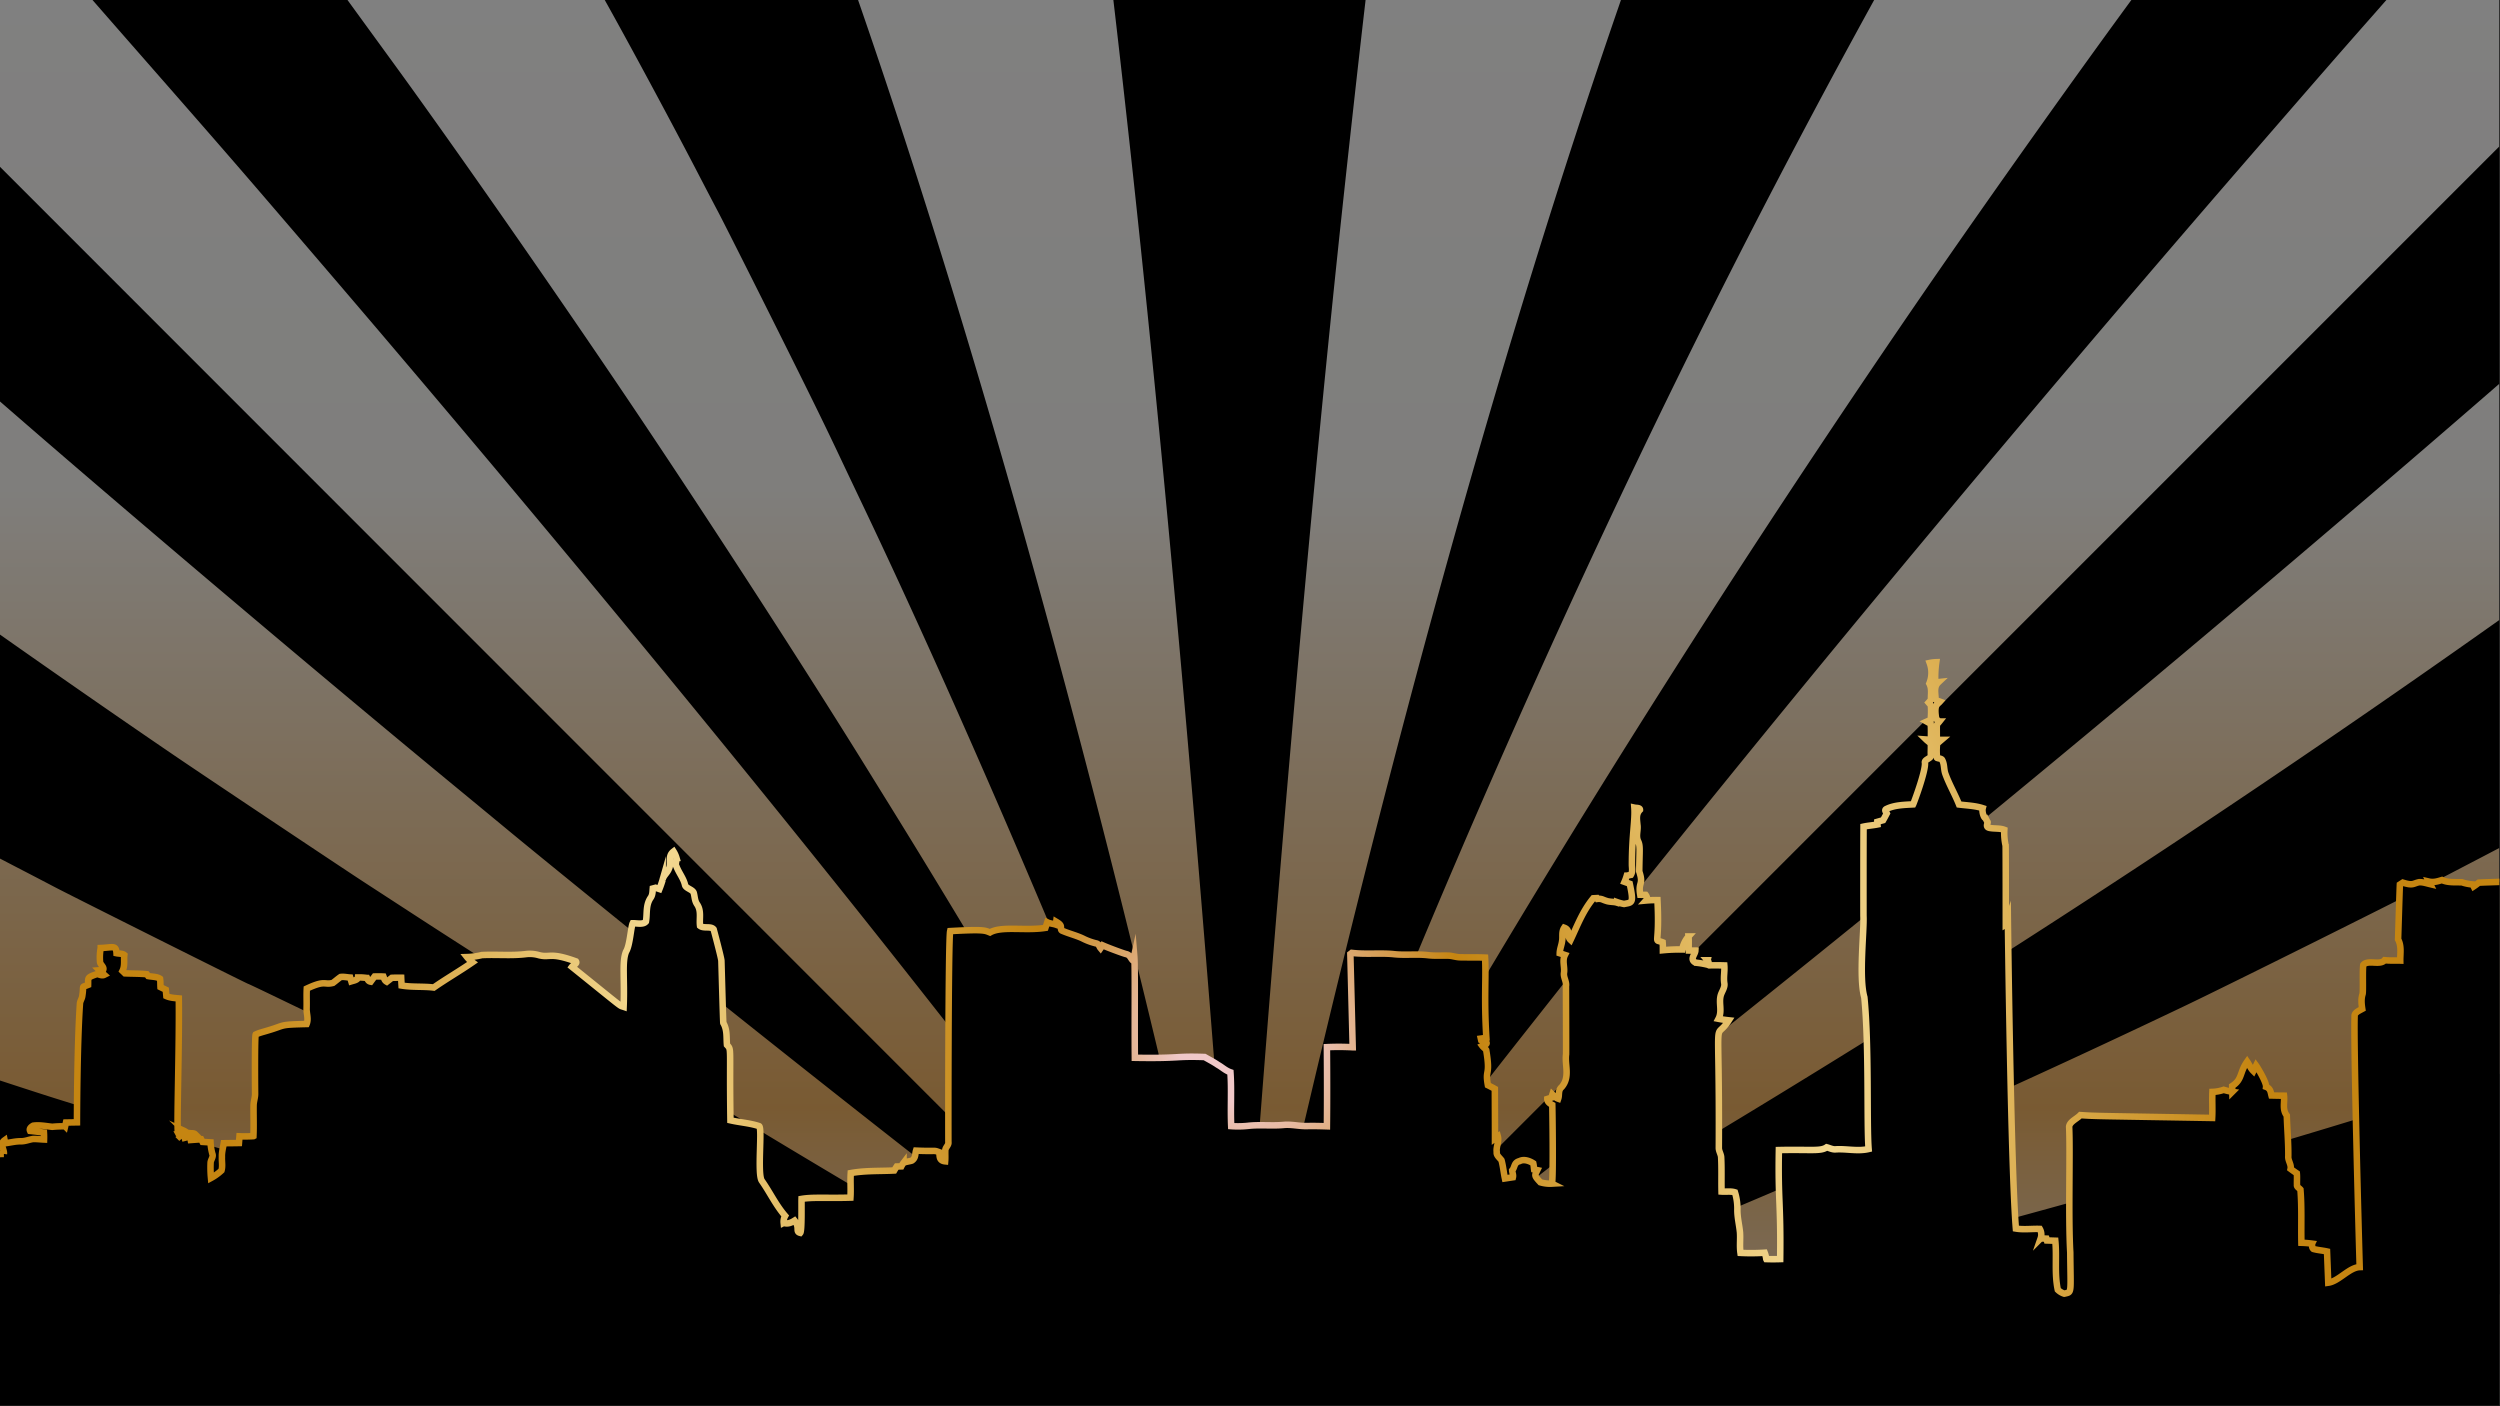 <svg id="Layer_5" data-name="Layer 5" xmlns="http://www.w3.org/2000/svg" xmlns:xlink="http://www.w3.org/1999/xlink" viewBox="0 0 1920 1080"><rect x="0" y="0" width="1920" height="1080" fill="#333333" stroke="none"/><defs><style>.cls-1{fill:none;}.cls-2{clip-path:url(#clip-path);}.cls-3,.cls-6{stroke-miterlimit:10;stroke-width:5px;}.cls-3{stroke:url(#radial-gradient);}.cls-4{opacity:0.5;}.cls-5{fill:url(#linear-gradient);}.cls-6{stroke:url(#radial-gradient-2);}</style><clipPath id="clip-path"><rect class="cls-1" x="-0.5" y="-7.5" width="1920" height="1087"/></clipPath><radialGradient id="radial-gradient" cx="1038" cy="590" r="948.94" gradientUnits="userSpaceOnUse"><stop offset="0.06" stop-color="#f0c8c8"/><stop offset="0.23" stop-color="#c58511"/><stop offset="0.49" stop-color="#e6c16c"/><stop offset="0.59" stop-color="#f2d78f"/><stop offset="1" stop-color="#c58511"/></radialGradient><linearGradient id="linear-gradient" x1="951.92" y1="1079.5" x2="951.92" y2="-7.92" gradientUnits="userSpaceOnUse"><stop offset="0" stop-color="#f8f0e4"/><stop offset="0.21" stop-color="#f2b464"/><stop offset="0.65" stop-color="#fefcf8"/><stop offset="1" stop-color="#fff"/></linearGradient><radialGradient id="radial-gradient-2" cx="951.92" cy="866.11" r="780.73" gradientTransform="translate(0 -30) scale(1 0.96)" xlink:href="#radial-gradient"/></defs><g class="cls-2"><rect class="cls-3" x="-106" y="-105" width="2288" height="1390"/><g class="cls-4"><g id="layer1"><path id="path847" class="cls-5" d="M-134-7.92a.22.22,0,0,0-.22.22v1.55L395.37,523.62l542.35,542.51c-.34.38-.66.78-1,1.2l-12.48-9.41C799.45,963.82,700.42,887,569.94,783.11c-42.49-33.83-149.45-120.44-179.75-145.54-7-5.78-26.16-21.61-42.64-35.19-95-78.27-234-195.68-326.09-275.42L-5,304c-20-17.29-67.78-59-129.2-112.84V390.82l17.14,12.45c20.44,14.85,46.5,33.74,57.91,42,46.13,33.35,131.77,93.21,193,134.9,23,15.68,128.46,86.08,145.78,97.35l36.29,23.6C443.32,784,608,884.7,750.28,966.84c22.37,12.91,120.86,68.65,132.57,75,21.46,11.69,42,23.1,51.91,28.81q-.35.75-.63,1.53c-4-1.59-21.93-8.44-41.55-15.87-98.9-37.47-196.66-76.43-301.43-120.13-113-47.12-269.84-117.58-376-168.91-13.24-6.4-24.26-11.64-24.5-11.64-.66,0-135.36-67.4-148.46-74.28-6.34-3.33-19.3-10.09-28.81-15-25.51-13.23-59.17-31-74.9-39.49-28.23-15.29-55.65-30.29-72.74-39.77V785.17c40.15,13.71,147.75,49.31,177.6,58.67C295.76,923,582.48,998.25,896.27,1067.65c15.71,3.47,28.9,6.45,36.93,8.31q-.11.74-.15,1.47c-35.69-2.38-181.12-13.29-264.59-19.92-249.25-19.8-486.41-41.67-668.9-61.69-57.36-6.3-108.33-12.05-133.81-15.07v98.53a.22.22,0,0,0,.22.22H2037.88a.22.22,0,0,0,.22-.22V980.71c-38.85,4.62-132.94,15.11-193.16,21.47-166.81,17.62-379.75,37-595.15,54.16-93.32,7.44-242.71,18.7-279,21.1q0-.75-.15-1.5c6.93-1.61,17.51-4,30-6.75,316.07-69.74,604.42-145.31,859.84-225.35,29.64-9.29,137.21-44.88,177.6-58.67V587.09c-19.43,10.75-51.48,28.27-73.89,40.33-29.74,16-44.78,23.93-83.55,44.09-33.43,17.4-168.88,84.89-203.37,101.34-194.52,92.78-384.07,174.3-604.38,259.92-28,10.9-42.28,16.34-96.75,36.94-2.51,1-4.46,1.65-6.48,2.38-.18-.47-.37-.93-.58-1.38,5.64-3.21,14.32-8.08,24.59-13.76,17.18-9.49,35.42-19.62,40.54-22.51s14.75-8.29,21.4-12c333-186.44,666.25-400.52,977.42-628l5-3.69V191.2c-104,91.13-153.36,134-224.27,194.65-186.9,159.92-378.32,317.43-556,457.51-97.4,76.8-182,142-268.49,207.17l-22.29,16.78c-.31-.42-.63-.82-1-1.21l542.37-542.5L2038.1-6.16V-7.7a.22.22,0,0,0-.22-.22H1839.71c-5.29,6-11.81,13.46-18.39,20.92-25.58,29-37.62,42.83-90.51,103.81-184.6,212.79-377.09,444.75-531.1,640l-30,38c-56.49,71.59-134,172.24-185.84,241.4-8.54,11.39-16,21.2-20.59,27.27-.48-.36-1-.69-1.46-1l3.06-5.53c3.52-6.34,14.29-25.78,24-43.21,27.48-49.6,65.33-116.42,88.43-156.13,81.22-139.59,150.21-252.49,236.06-386.27,48.56-75.66,110.14-168.24,163.85-246.34,50-72.65,120.28-171.58,165.51-232.94h-199c-107.33,194.3-203,389.08-299.05,608.59-63.27,144.66-120.22,285.42-186.2,460.18-.54-.2-1.09-.37-1.64-.52,4.37-21,19.82-90,33.19-148C1070.81,562,1154.61,261.72,1243.34,4.5c1.65-4.81,2.86-8.34,4.25-12.42H1049.72c-4.45,37-15.32,134.6-22.26,200.68-24.46,232.8-49.65,523.55-71.7,827.63-1.26,17.37-2.48,32.16-3.21,39.33l-.63,0-.59,0c-.82-8.19-2.29-26.3-3.83-47.4-25.57-350.25-53.79-667-82.06-921-5-45.23-9.05-80.34-11.32-99.28H656.27c1.23,3.59,2.24,6.55,3.67,10.69,92.19,266.51,184.59,600.9,266.62,964.9,10.69,47.4,17.77,79.39,20.55,92.66-.5.13-1,.28-1.48.45-1.56-3.92-3.63-9.25-5.93-15.33-8.11-21.49-20.31-53.34-36.18-94.49-70-181.51-166-405.87-241.4-564-6.19-13-13.46-28.29-16.15-34-13.28-28.15-24.14-50.28-54.6-111.2-18.22-36.44-36-71.7-39.51-78.35S541.44,143.5,536.51,134C513,88.67,477.75,23.48,460-7.92H261.13l11,15.16,30.2,41.48C352.14,117.12,432.19,232.18,490,318.36c58.91,87.86,129.64,197.25,176.19,272.51,4.9,7.93,12.93,20.89,17.84,28.81C745.55,719,822.5,849,874.65,941.74c4.63,8.24,10.77,19.13,13.63,24.2l10.1,17.86c5.38,9.52,34.46,62,43.62,78.72a17,17,0,0,0-1.42,1c-3.83-5-9.7-12.74-19.29-25.53C863.34,960.7,793.06,869.69,704.61,757.38,576.1,594.2,411.43,394.57,247.92,203.73c-66-77-69.93-81.58-141.74-163.56C88,19.44,73.86,3.24,64.14-7.92Z"/></g></g><path class="cls-6" d="M1983.27,885.84c-1.27,1.49-3.48,2.37-5.25,3.53-3.29,2-4.13,5.12-6.84,7.41-1.5,1.13-1.32,2.73-1.6,4.15-1.22.18-2.45.34-3.63.53l-1.45-65.32a40.53,40.53,0,0,0-7.3-.48,8.31,8.31,0,0,1-1.39-6.67c.8-4.45-.87-8.9.22-13.34-1.26,0-2.5,0-3.71,0a26.14,26.14,0,0,0,3.43-2.72,23.32,23.32,0,0,1,.64-7.79c.92-3-1.15-5.89-.42-8.86,1-4-.54-8,.29-12,1.44-3.51,2.39-7.38,1.33-10.94-.47,1.3-.24,2.79-1.5,3.91-2.79-3.48-1.63-8.43,2.94-11,.08-6.35.5-12.76-.91-19.07-1.29-5.67,1-11.49-1-17.09.56-3.38.44-6.79.79-10.18l-1.78-.06c1.72-4.77,0-13.46,1.28-15.48.24-.93,1.18-1.83.88-2.8-1.82-4.3.85-9-2.39-13.08a25.74,25.74,0,0,1,2.51-8.65c-3-1-6.4-.7-9.63-.85-4.46-.6-7.7-3.82-12.6-3-10.68,1.47-21.62,1.35-32.45,1.9-1.27,1-2.58,2-3.94,2.9-.19-.38-.57-1.15-.75-1.53a33.17,33.17,0,0,1-8.26-1.65c-5.24-.18-10.75.39-15.36-1.75-3.16,1-6.49,2-10,1.19.32.67.66,1.33,1,2-2.76-.64-5.5-1.62-8.47-1.53-4.91,1-4.48,2.87-12.56.34-.77.5-1.55,1-2.28,1.47-.22,3.85-1.37,42.08-1.37,42.08,2.78,5.23,1.59,10.86,1.66,16.31-4-.12-8,.15-12-.29-3.5,4.24-12.85-.6-16.37,3.62-.71,3.73,0,20.54-.57,22.39-1.21,3.75-.82,7.62-.24,11.41-2.64,1.44-6.15,2.93-5.87,5.6-.75,21.93,2.92,159.74,3.9,192.68-8.05.28-16.17,10.91-24.16,12l-.93-24c-3.45-.77-7.1-1-10.47-1.93-1.35-1.15-.89-2.73-1.06-4.09a79.87,79.87,0,0,0-8.16-.66c-.29-13.63.39-27.28-.74-40.88-1-1.16-2.92-2-2.64-3.54-.13-3,.17-6-.14-8.92q-2.47-1.65-4.77-3.38c.72-3.38-2.13-6.44-1.77-9.78.11-10.41-.86-20.81-1.16-31.21-3.63-4.72-1.54-10.15-2.14-15.25-3.22,0-6.42-.08-9.6-.16-.62-2.36-.7-5.34-4.15-6.63.37-3.38-6.5-14.7-7.68-16.32-.69,1.41-1.35,2.82-2.07,4.22-2.24-2.21-3.15-4.87-4.79-7.27-6,8.52-3.54,13.66-11.52,18.75,0,1.47.09,2.94.13,4.42a44.7,44.7,0,0,1-6.6-1.52,29.73,29.73,0,0,1-8.69,1.61c-.32,6.65.18,13.31-.2,20-90.59-1.58-88.32-1.34-101.2-2.18-2.9,3-8.26,5.06-8.64,8.93.93,19.56-.71,68.94.86,96.55.27,32.6,1.37,30.22-4.57,31.66a12.25,12.25,0,0,1-5-3c-2.67-12.46-.67-25.13-1.93-37.67l-6.42-.2-.4-1.41-4.41-.18a8.85,8.85,0,0,0-.66-7.27c-6.14-.22-12.3.72-18.37-.3-3.9-47.21-6.16-237.76-6.16-237.76-.51,1.43.18,3.29-1.6,4.35,0,0,0-56.62-.12-60.7a44.21,44.21,0,0,1-1-12.12c-3.5-1.34-7.7-.7-11.45-1.48s-.45-4.44-1.62-4.7c-.49-1-.94-1.92-1.42-2.86-1.16.13-2.83-4.82-2.11-7.57-5.7-1.87-12.07-2.06-18.16-2.82-3.19-8-7.72-15.71-10.59-23.78-1.17-3.48-.57-7.18-2.46-10.56-.69-1-2.62-.95-3.82-1.45a47.78,47.78,0,0,1,0-10.89c1-1,2.21-2,3.32-2.95-1.21,0-2.38,0-3.55,0,.08-13.9-.57-10.84,2-14.09a17.29,17.29,0,0,1-2.44-2c-1.91-11.21.9-11.1,2.82-13.31-1.4-.53-3.5-.91-3.36-2.29,0-4.23-1.62-9,2.3-12.68l-2.47.26a82.62,82.62,0,0,1,.73-15.55,28.86,28.86,0,0,0-5,.59,21.86,21.86,0,0,1-.3,15.76c2,3.73,1.22,7.76,1.23,11.66.07,1.16-1,2.1-1.8,3,.81.94,1.87,1.88,1.8,3a63,63,0,0,1-.23,10.28c-1,.43-2,.88-3,1.33,1,.56,2,1.12,3,1.68.43,4.1.11,8.21.26,12.32l-3.79-.27c1.12,1.08,2.42,2,3.6,3.11.27,2.94-.08,5.9.09,8.86.7,2.72-5.29,3.23-4.53,6,.58,6.42-8.58,30.89-9.08,31.87-6.92.36-14.52.56-20.34,3.46-2.08.82-.42,2.35.11,3.46-.92,1.76-1.83,3.52-2.84,5.25-1.5.41-3,.84-4.44,1.25,0,.67,0,1.34.07,2-3.51.71-7.18.91-10.65,1.67-.1,22.83-.08,45.67-.07,68.51.62,11.36-3.68,47.4.69,62.57,3.7,37.7,1.75,97.12,3.27,116.51-8.47,2-17.18-.36-25.77.29-2.32,0-4.3-1.08-6.41-1.62-4.76,3.26-11.64,1.58-36.73,2.13-.7,39.78,1.54,39.39,1,83.73-3.57.12-7.14.13-10.69,0a21.41,21.41,0,0,0-1.22-4.88,164.58,164.58,0,0,1-18.58.13c-.76-5.26,0-10.54-.39-15.81-.57-5.83-2.09-11.63-2-17.5a42.3,42.3,0,0,0-1.87-13.21c-3.09-1-6.91-.33-10.28-.58-.21-8.87.16-17.76-.32-26.63-.26-2.31-1.76-4.48-1.77-6.8.58-113.08-4.26-79.46,7.68-98.08-2.69-.3-5.34-.66-7.94-1.16,3.15-6-.11-12.37,1.87-18.49,1-2.94,3.18-5.73,2.6-8.83-.69-4.56.39-9.11,0-13.68-3.88-.12-7.77-.11-11.63-.08l-.23-.1c-.2-1.27,0-2.64-1-3.77a22.77,22.77,0,0,0-.51,3.26,65,65,0,0,0-9.85-1.53l.87-.1c-4.4-2.52,0-6,.13-9.07L1297,730c-.24-3.6.12-7.2-.2-10.8a20,20,0,0,0-4.85,10,128.83,128.83,0,0,0-14.85.59c0-2,0-4.07-.19-6.1-7.57-3.07-2.06,4.63-4-32.41a83,83,0,0,0-8.8.33c1.28-1.41.76-3-.26-4.35l-4.15-.08c-1.73-10.16,2.79-7.32-.76-17.91.2-16.9.93-19.68-.93-23.37-1.85-4.12.24-8.41-.51-12.6-.26-3.83-1.31-8,2-11.38.07-1.66-2.73-1.31-4.31-1.66.71,9.82-1.89,20.92-1.89,43.63,0,2.66.76,5.43-.79,8-1.06.2-2.12.4-3.15.61a41.37,41.37,0,0,1-1.73,4.77l4,1.44c3.31,15.37,1.77,14.3-4.36,15.54a33.56,33.56,0,0,1-5.24-1.39c0,.12-.1.25-.14.38-2.33-.73-4.32-.44-7.24-1.07a31.37,31.37,0,0,1-3.87-1.37,7.88,7.88,0,0,0-3.95-.45l-.42-.62-2.77.15c-8.24,10-12.3,21.18-17.46,32-3.09-2.82.29-7.54-4.85-9.41-2.19,3.23-1,6.83-1.62,10.25-.39,3.14-1.77,6.2-1.84,9.37,1.3.42,2.63.87,4,1.31-2.21,4.4-.11,9-.69,13.52-.68,3.59,2.11,6.93,1.48,10.51,0,0,.18,49.83.1,52.21-1.1,8.34,3.24,17.54-3.35,25.18-3,2.57-1.66,6-2.7,9-2-.7-3.21-2.08-4.47-3.3-.27.83-.51,1.66-.74,2.5l-3.18,1c0,2,1.62,3.4,3.84,4.56.09,2.66.89,56.19-.26,60.45A26,26,0,0,1,1183,908c-4.93-5.3-4.34-5.21-2.35-9.34l-2.44-.52c-.22-1.58-.29-3.16-.65-4.72-2.66-1.73-7.07-3.51-10.49-1.68-4.51,1.06-3.56,4.77-5.71,7.12.07,1.75,1,3.48.55,5.28l-6.12.93c-1-4.65-1.38-9.37-2.64-14-1.48-2-4.08-3.81-3.64-6.26-.66-4.05,1.93-8,.84-12l-2.21,1.59c0-12.72-.06-25.44-.11-38.15q-2.61-1.47-5.33-2.81c-2.37-12.95,2.19-6.28-1.3-27-.74-1.2-2.21-2.08-3.06-3.24,1.21-.59,3.57-.8,3.38-2.18s-2.81-1.5-4.17-2.14l-.28-1.25,4.25-.6c-1.86-30.11-.12-46.8-1-61.58-6.31-.29-12.63-.09-18.94-.23-3.36,0-6.41-1.31-9.77-1.29-5-.11-10.08.25-15-.34-9-1.08-18.3.25-27.34-.9-10.39-.85-20.93.37-31.28-.88-.27.22-.83.64-1.12.86l1.8,71.63a189.73,189.73,0,0,0-19.81-.08c.15,20.26.22,40.54,0,60.79-5.12-.17-10.25-.32-15.37-.18-6.06.14-12-1.48-18-.86-9.16.83-18.45-.36-27.59.72a74,74,0,0,1-12.54.17c-.63-13.77.37-27.58-.58-41.34-3.89-1.35-6.34-3.89-9.67-5.73-3.15-2.19-6.73-4-10.16-6-23.1-.83-17.71,1.19-53.59.59-.28-31.17.28-69.81-.46-78.47-.28,1.29-.58,2.57-.92,3.86-1.95-1.67-2.14-4.48-5.55-5.1-1.85-.46-13.24-4.61-17.85-6.69q-.79,1.11-1.56,2.22c-1.08-1.28-1.15-3.29-3.57-3.72a45.62,45.62,0,0,1-9.13-3.25c-5-2.59-11.06-4-16.34-6.25-1.83-.53-1.17-2-1.42-3.09.11-1.76-1.91-3-3.58-4l-.28,2.24c-2.12-.75-4.65-.8-6.58-1.82-.46,1.43-1,2.86-1.45,4.29-15.55,2.46-33.67-1.62-42.58,3.54-4-1.66-5.09-2.45-30.56-1.06-1.51,6.4-1.43,160.5-1.37,162.21.32,2.18-2.24,3.88-2.35,6-.15,2.87.12,5.75-.14,8.62-5.05-.49-4.05-4.42-4.47-7-4.86-1.78-1.38-.51-17.87-1.23-.82,2.59-.16,5.74-3.29,7.69-2.06.66-4.47.77-6.32,1.7a18.3,18.3,0,0,0-1.71,2.71l-3.55.1c-.66,1-1.31,2-1.92,3.06-11.13.54-22.46,0-33.36,2-.42,6.27.18,12.55-.25,18.83-18.42.53-28.91-.48-37.54,1-.13,4,.35,24.52-1,26.08-4-1,.07-3.91-4.38-9.41-2.36,1.5-5.09,2.85-8.34,1.74a9,9,0,0,1,1.12-5.38c-7.32-8.52-11.64-18-17.9-26.91-3.64-5,.49-40.37-2.05-42-6.95-2.35-14.79-2.83-22.07-4.5-.83-58,1.07-53.72-2.66-57.87-.53-5.64.36-11.52-2.8-16.87-.22-1.23-1.43-46.92-1.48-47.82-.09-2.29-5.79-23.5-5.93-24.08-2.14-2.77-7.63-.4-10.46-2.69-.73-5.54,1.27-11.43-2.33-16.64-1.87-2.79-1.7-5.93-2.58-8.88-1.07-2.56-6.14-3.27-6.65-6-1.1-4.87-4.66-9.18-6.48-13.9-1.34-2.2.25-4.53-.09-6.79a20,20,0,0,0-2.22-4.92c-4.94,3.78-1.33,9-3.6,13.35-1,2.9-4.21,5.18-4.74,8.18a73,73,0,0,1-2.52,7.33l-2.95-1-2.14.58c-.21,2.47-.09,5-1.75,7.28-3.81,5.7-2.44,12.1-3.54,18.13-2.16,2.52-6.74,1.21-10.1,1.27-1.44,2.93-2.11,16.92-5.11,21.72-3.31,7.85-1,21-1.9,42.47-3.61-1.24,1.36,2.33-39.71-30.71,1-1.35,4.29-2.49,3.09-4.17-20.39-7.4-19.64-2.51-28.53-4.82a24.88,24.88,0,0,0-9.55-.83c-11.28,1.42-22.8.21-34.15.78a53.9,53.9,0,0,1-11.42,1.55,22.61,22.61,0,0,0,4.15,4c-9.62,6.67-20.11,12.7-29.7,19.39-8.18-1-16.6-.18-24.7-1.54q-.18-3-.31-6-3.6-.06-7.19.09L297.05,754c-1.79-1-2-2.56-2.56-4-2.27-.11-4.54-.12-6.81-.06-1,1.32-2,2.63-3,4-1.95-.33-2.27-1.71-2.79-2.83a41.27,41.27,0,0,0-6.95-.44c-.17,1.92-3.05,2.37-5.14,3-.3-1-.58-1.94-.85-2.91-2.43-.13-4.93-.78-7.35-.43-2.08,1.44-3.88,3.05-5.89,4.54-7,1.82-5.49-2.47-20.1,4.38-.27,5,0,10-.13,15.07-.19,4,1.64,8.14,0,12.12-22,.52-15.63.85-30.17,5.09-3,.93-6.24,1.65-8.94,3-.83,1.61-.48,44.76-.47,45.34.09,3-1.1,6-1.15,9.08-.12,7.86.24,15.74-.13,23.62a105.87,105.87,0,0,1-10.69.11c-.14,1.72-.27,3.45-.41,5.17-3.88.08-7.77.09-11.65.15-.58,3.53-1.6,7-1.43,10.61-.17,3.43.64,6.93-.33,10.32a39,39,0,0,1-8.08,5.81,86.25,86.25,0,0,1-.3-11.59c0-2.4,2.39-4.61,1.36-7a41.51,41.51,0,0,1-1.41-8.79l-6.11-.37-1.06-2c-2.68.17-5.34.35-8,.55-.16-.93-.31-1.83-.45-2.74-2.21.54-4.41,1.08-6.6,1.66a22.47,22.47,0,0,1-2.18-3.31c4.19-.11,8.39,0,12.58-.09-1-1-3.08-.57-4.55-.86-1.78,0-2.74-1.19-4.07-1.79a34,34,0,0,0-4.76-.62c-.55-11.81,1.24-65.18.85-101-3.3-.3-6.72-.48-9.56-1.79-.14-1.63-.3-3.26-.46-4.88l-4.05-2c-.13-2.15,0-4.29-.34-6.43-2.33-1.64-6.06-1.48-9.1-2.05l-1.08-1.43c-5.56-.54-11.18-.41-16.76-.67-.63-.63-1.27-1.24-1.92-1.85,2-4,.94-8.17,1.43-12.26-1.37-1.17-4-.92-6-1.35-.36-6.47-2.76-4.35-12.13-4a38.48,38.48,0,0,0-.54,10.49c0,2.29,3.5,4,2.39,6.4l-2.87.21c1.18,1.2,2.45,2.33,3.73,3.48-1.77.89-3.69-.23-5.4-.62-8.12,2.74-6.79,2.78-7,8.36-5.56,2.33-3-.58-4.5,8.72-.25,1.86-1.56,3.58-1.75,5.45-2.24,32.08-2.32,91.39-2.32,91.39l-8.43.14c-.22,1-.43,2-.65,2.93a79.22,79.22,0,0,0-9.87.36c-4.84-.5-9.75-1.57-14.66-.86-1.77,1-3.15,2.33-2.38,4,3.56.37,7.11.8,10.64,1.31.11,1.77.13,3.55.08,5.33-2.81-.12-5.61-.47-8.42-.42-3.14.47-6,1.77-9.24,1.76C12,876.41,8.08,877.51,4,878c-.12-.56-.36-1.7-.47-2.27-4.18,3-.06,6.95-.54,10.48a44.56,44.56,0,0,0-6.13.42c-7.58,4.17-18.12,3.27-26.57,6.1l-.27,4c2.47.16,4.93.32,7.4.52a29.47,29.47,0,0,1-.06,3.25c-1.85.1-3.93.86-5.56-.1-3-1.61-6.91-1.05-10.4-1-.13,3.26,1.8,6.48.83,9.73-30.8-.09-23-2.61-38.86,3.07-1.26,11-.64,22.13-1,33.19l-2,1.15c-.33-2.12.47-4.47-.73-6.44-5.71-3.29-7-8.65-8.34-13.42-.25-1.43-2.19-2.21-3.42-3.22.14-2.19.24-4.38.28-6.57-1.38-.68-2.55-1.86-4.45-1.72s-3.38,1.16-5,1.82c.21,2.52.28,5,.53,7.58a5.85,5.85,0,0,0-5.47,2.57v164.86H2010V879.19C2000.92,878.21,1985.72,882.56,1983.27,885.84Z"/></g></svg>